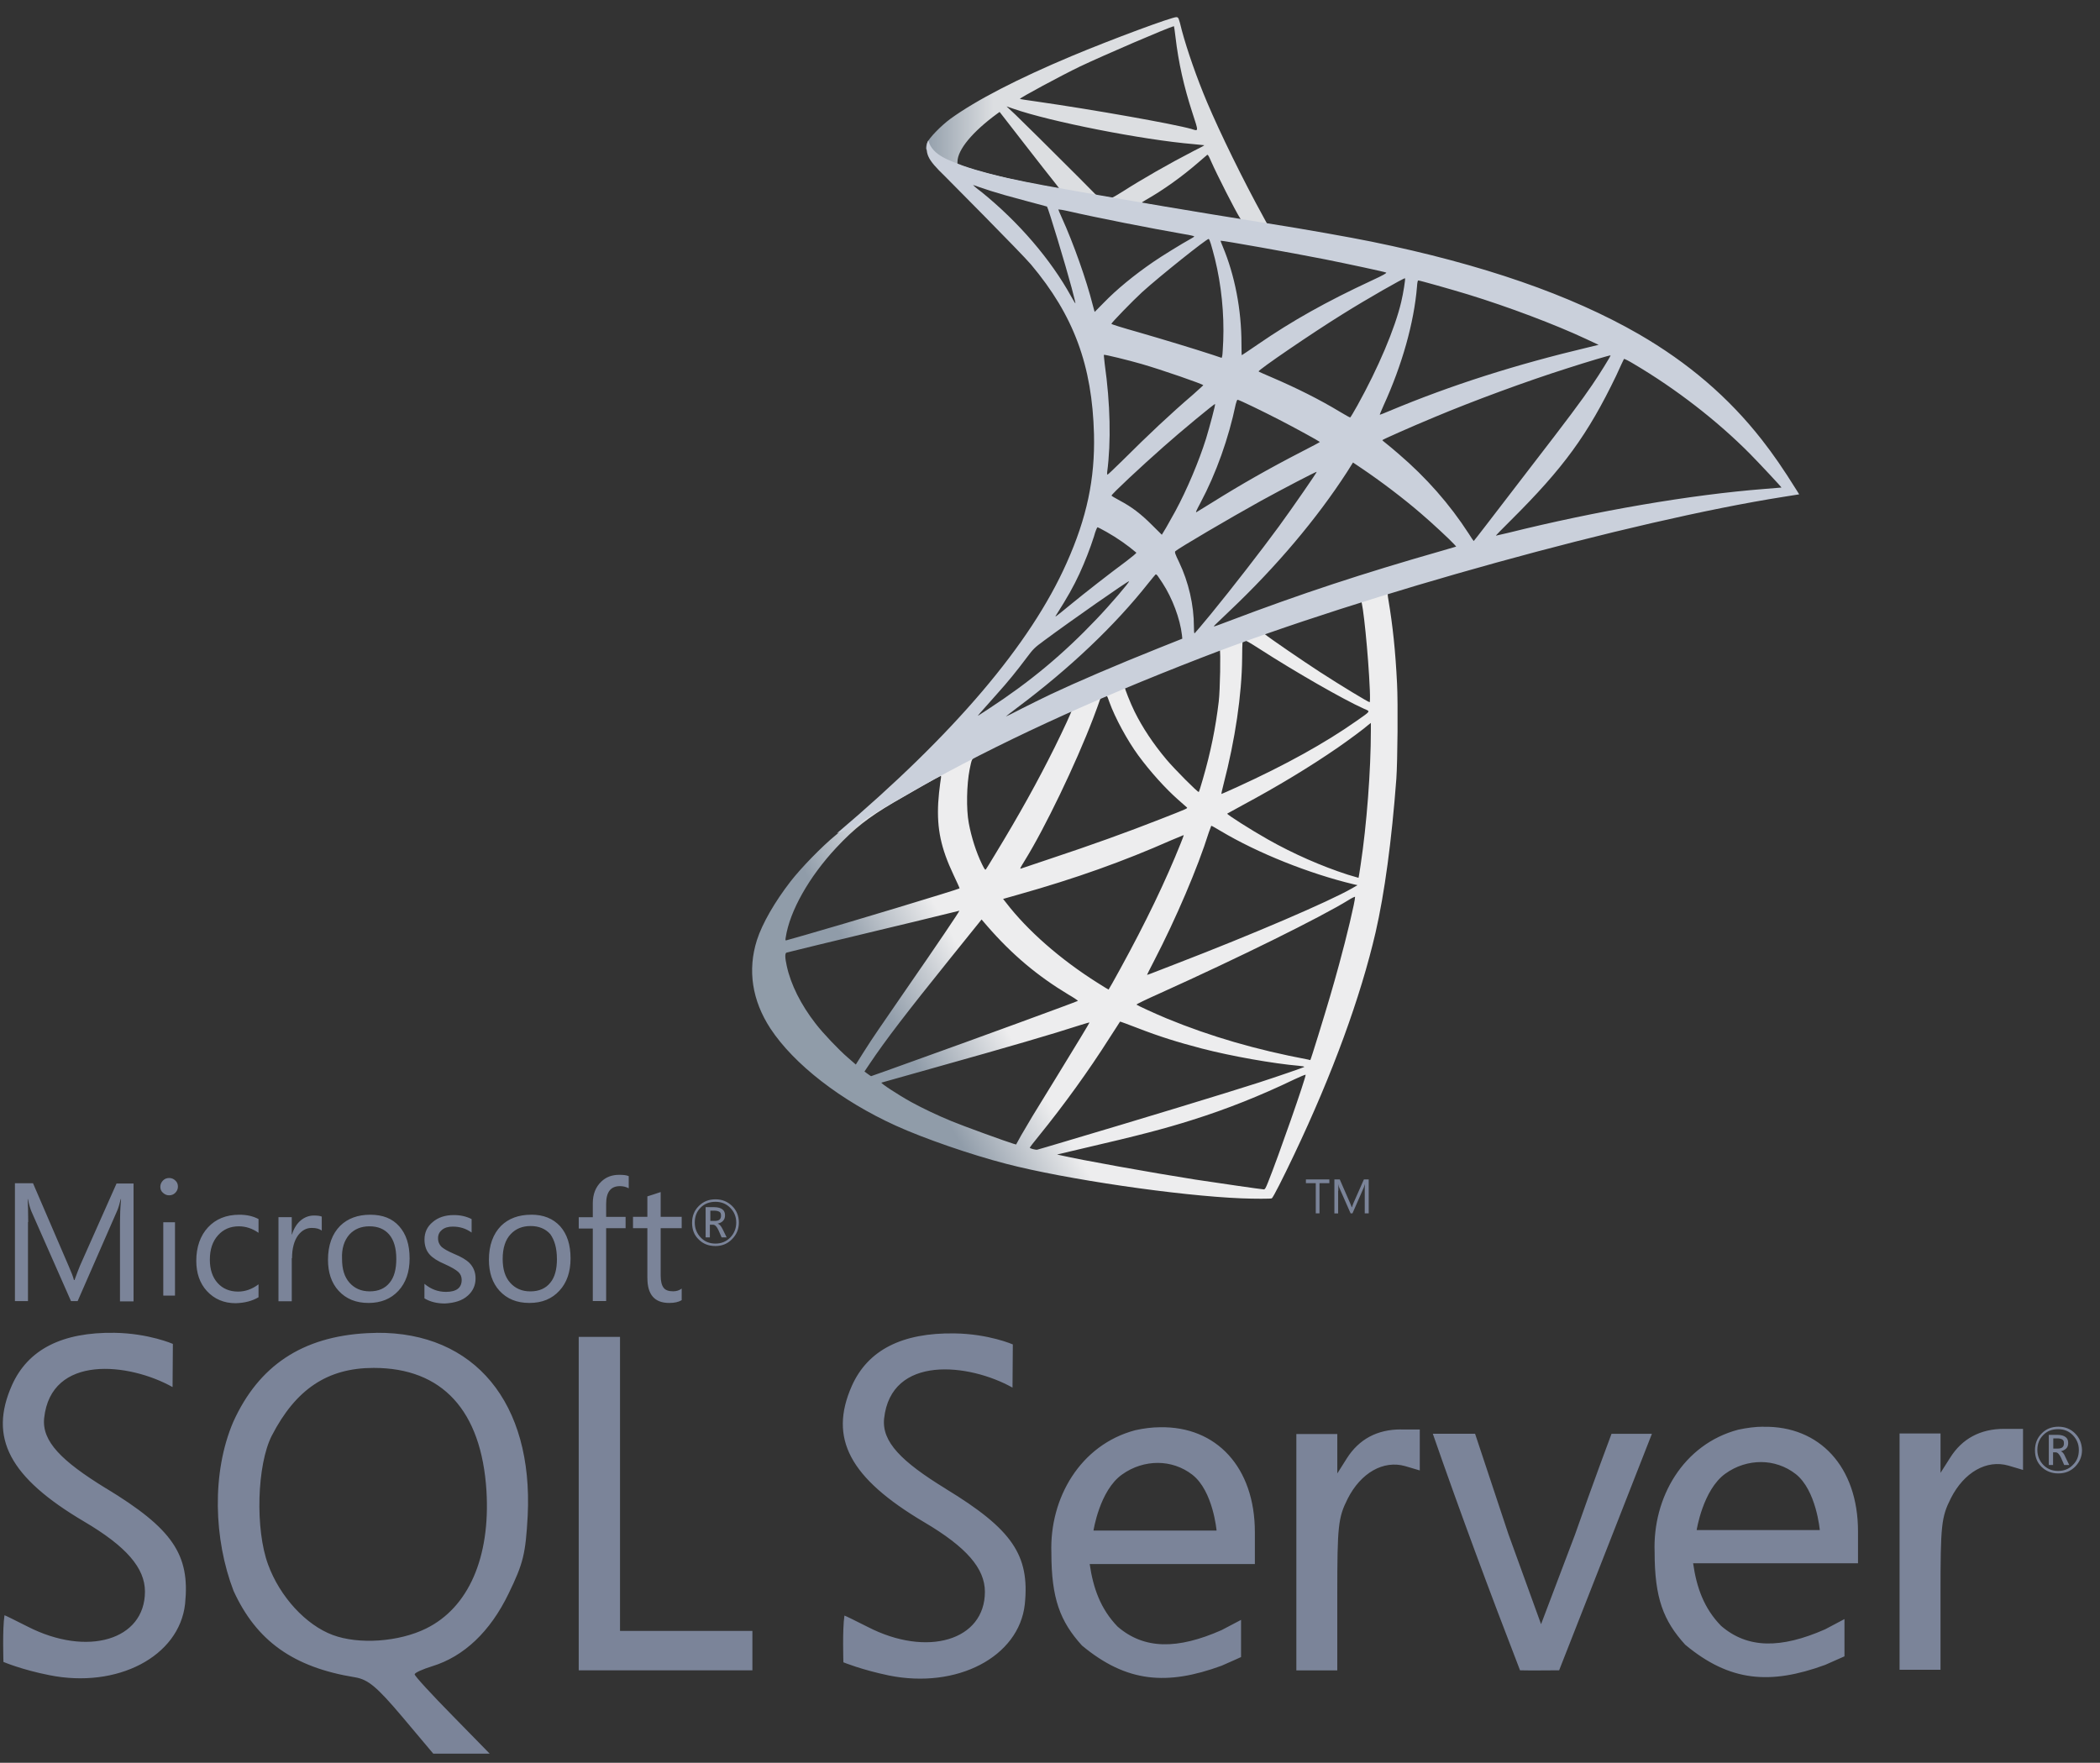 <svg width="81" height="68" viewBox="0 0 81 68" fill="none" xmlns="http://www.w3.org/2000/svg">
<rect x="0" y="0" width="81" height="68" fill="#333333" stroke="none"/>
<path d="M54.509 21.939L45.656 24.92L37.955 28.425L35.8 29.012C35.251 29.55 34.676 30.095 34.054 30.647C33.371 31.254 32.736 31.806 32.247 32.206C31.705 32.648 30.902 33.475 30.494 34C29.885 34.786 29.403 35.621 29.196 36.263C28.828 37.422 29.009 38.595 29.718 39.678C30.628 41.058 32.441 42.465 34.556 43.424C35.633 43.914 37.446 44.542 38.811 44.894C41.079 45.487 45.469 46.129 47.884 46.226C48.373 46.246 49.029 46.246 49.055 46.226C49.109 46.191 49.483 45.453 49.919 44.535C51.404 41.41 52.475 38.477 53.057 35.973C53.405 34.455 53.679 32.434 53.859 30.04C53.906 29.37 53.926 27.128 53.886 26.369C53.826 25.127 53.719 24.12 53.552 23.133C53.525 22.988 53.518 22.857 53.532 22.85C53.558 22.83 53.639 22.802 54.729 22.478L54.509 21.94V21.939H54.509V21.939ZM52.488 23.161C52.568 23.161 52.782 25.279 52.836 26.617C52.849 26.9 52.843 27.087 52.829 27.087C52.776 27.087 51.698 26.431 50.929 25.934C50.26 25.5 48.989 24.63 48.788 24.465C48.721 24.416 48.727 24.41 49.276 24.216C50.206 23.892 52.414 23.161 52.488 23.161ZM47.978 24.692C48.038 24.692 48.192 24.782 48.56 25.017C49.939 25.907 51.812 26.983 52.615 27.342C52.863 27.452 52.889 27.411 52.321 27.811C51.103 28.667 49.584 29.508 47.724 30.357C47.396 30.509 47.122 30.626 47.115 30.626C47.102 30.626 47.142 30.454 47.195 30.247C47.643 28.528 47.898 26.79 47.911 25.396C47.918 24.706 47.918 24.706 47.978 24.686C47.965 24.692 47.971 24.692 47.978 24.692ZM47.048 25.058C47.088 25.099 47.061 26.645 47.008 27.066C46.887 28.073 46.7 29.011 46.392 30.067C46.319 30.322 46.252 30.536 46.239 30.55C46.212 30.584 45.295 29.66 44.994 29.301C44.472 28.68 44.064 28.059 43.763 27.452C43.609 27.142 43.368 26.535 43.388 26.514C43.495 26.438 47.021 25.03 47.048 25.058ZM42.672 26.831C42.679 26.831 42.685 26.831 42.692 26.838C42.705 26.852 42.752 26.962 42.792 27.087C43.007 27.687 43.488 28.57 43.903 29.136C44.358 29.757 44.954 30.419 45.449 30.854C45.609 30.992 45.757 31.123 45.777 31.143C45.817 31.185 45.83 31.178 44.739 31.606C43.475 32.102 42.096 32.599 40.517 33.123C40.14 33.249 39.763 33.375 39.387 33.503C39.326 33.524 39.346 33.489 39.52 33.206C40.303 31.944 41.494 29.467 42.163 27.714C42.277 27.411 42.391 27.107 42.411 27.038C42.438 26.942 42.471 26.907 42.558 26.859C42.605 26.845 42.652 26.831 42.672 26.831ZM41.334 27.404C41.354 27.418 41.013 28.156 40.678 28.832C40.029 30.136 39.32 31.419 38.37 32.979C38.209 33.248 38.055 33.496 38.035 33.524C38.002 33.572 37.988 33.558 37.881 33.344C37.654 32.882 37.466 32.289 37.366 31.744C37.266 31.205 37.286 30.267 37.399 29.688C37.486 29.26 37.48 29.267 37.68 29.163C38.537 28.715 41.307 27.376 41.334 27.404ZM52.876 27.887V28.177C52.876 29.715 52.715 31.826 52.481 33.365C52.441 33.634 52.407 33.855 52.401 33.862C52.401 33.862 52.207 33.807 51.979 33.738C50.976 33.413 49.885 32.937 48.901 32.379C48.252 32.013 47.309 31.413 47.336 31.385C47.342 31.378 47.623 31.226 47.951 31.047C49.263 30.343 50.521 29.584 51.611 28.832C52.02 28.549 52.635 28.094 52.769 27.97L52.876 27.887ZM36.282 29.929C36.309 29.929 36.302 29.984 36.262 30.233C36.235 30.412 36.202 30.743 36.188 30.971C36.135 31.978 36.295 32.723 36.777 33.744C36.911 34.027 37.018 34.262 37.011 34.269C36.964 34.31 32.535 35.649 31.143 36.042C30.728 36.159 30.367 36.263 30.34 36.27C30.293 36.283 30.287 36.276 30.307 36.159C30.46 35.145 31.21 33.82 32.254 32.703C32.95 31.957 33.505 31.523 34.455 30.964C35.138 30.564 36.188 29.964 36.269 29.936C36.269 29.929 36.275 29.929 36.282 29.929ZM46.72 31.854C46.727 31.847 46.887 31.937 47.081 32.054C48.513 32.91 50.507 33.703 52.207 34.11L52.361 34.145L52.147 34.269C51.257 34.779 48.333 36.035 45.342 37.187C44.907 37.353 44.479 37.519 44.398 37.553C44.318 37.587 44.244 37.608 44.244 37.601C44.244 37.594 44.365 37.353 44.519 37.056C45.355 35.442 46.198 33.475 46.626 32.109C46.68 31.978 46.713 31.861 46.72 31.854ZM45.656 32.213C45.663 32.22 45.609 32.365 45.542 32.53C44.96 33.986 44.197 35.573 43.221 37.353C42.973 37.808 42.766 38.174 42.759 38.174C42.752 38.174 42.551 38.05 42.311 37.898C40.892 37.001 39.634 35.897 38.811 34.828L38.691 34.676L39.3 34.503C41.481 33.889 43.334 33.227 45.174 32.413C45.435 32.303 45.65 32.213 45.656 32.213ZM52.267 34.593C52.274 34.752 51.933 36.173 51.651 37.201C51.417 38.063 51.217 38.74 50.849 39.933C50.688 40.458 50.548 40.892 50.541 40.892C50.534 40.892 50.494 40.885 50.454 40.872C48.467 40.499 46.687 39.981 45.014 39.292C44.545 39.098 43.876 38.788 43.836 38.753C43.823 38.739 44.224 38.546 44.733 38.319C47.777 36.946 50.936 35.386 52.02 34.717C52.147 34.635 52.247 34.593 52.267 34.593ZM37.005 35.131C37.018 35.145 36.168 36.408 34.977 38.126C34.562 38.726 34.081 39.43 33.9 39.692C33.719 39.954 33.445 40.368 33.291 40.616L33.01 41.065L32.709 40.803C32.354 40.499 31.739 39.85 31.464 39.492C30.889 38.754 30.501 37.974 30.347 37.263C30.273 36.932 30.273 36.766 30.34 36.746C30.44 36.718 32.227 36.283 33.9 35.883C34.83 35.663 35.907 35.4 36.295 35.304C36.683 35.207 36.998 35.131 37.005 35.131ZM37.861 35.469L38.075 35.718C39.039 36.829 40.022 37.65 41.213 38.367C41.428 38.491 41.588 38.602 41.575 38.609C41.528 38.643 37.439 40.14 35.546 40.816C34.482 41.203 33.605 41.513 33.599 41.513C33.592 41.513 33.532 41.472 33.465 41.423L33.344 41.334L33.538 41.044C34.167 40.106 34.957 39.078 36.677 36.939L37.861 35.469ZM43.201 39.409C43.207 39.402 43.502 39.512 43.863 39.651C44.733 39.989 45.422 40.202 46.346 40.444C47.483 40.741 49.129 41.03 50.099 41.113C50.246 41.127 50.327 41.141 50.3 41.161C50.253 41.189 49.27 41.527 48.547 41.762C47.396 42.134 43.883 43.204 41.019 44.052C40.491 44.211 40.036 44.342 40.009 44.349C39.942 44.363 39.721 44.301 39.721 44.273C39.721 44.259 39.882 44.045 40.076 43.811C41.039 42.624 41.996 41.299 42.792 40.044C43.013 39.699 43.201 39.416 43.201 39.409ZM42.023 39.444C42.03 39.45 41.555 40.237 40.725 41.589C40.37 42.162 39.975 42.81 39.835 43.038C39.701 43.259 39.5 43.604 39.387 43.797L39.193 44.149L39.092 44.121C38.851 44.052 37.158 43.438 36.71 43.252C36.155 43.024 35.579 42.748 35.151 42.514C34.616 42.217 33.947 41.775 34 41.762C34.014 41.755 34.93 41.499 36.034 41.189C38.965 40.368 40.591 39.892 41.655 39.547C41.849 39.485 42.016 39.437 42.023 39.444ZM50.353 41.458H50.36C50.387 41.527 49.303 44.632 48.908 45.611C48.821 45.832 48.788 45.888 48.741 45.88C48.627 45.874 47.055 45.646 46.098 45.501C44.432 45.239 41.635 44.735 40.932 44.57L40.772 44.535L41.769 44.3C43.91 43.804 44.94 43.535 45.984 43.203C47.302 42.79 48.607 42.272 49.925 41.637C50.133 41.541 50.307 41.465 50.353 41.458Z" fill="url(#paint0_linear_5_3275)"/>
<path d="M45.382 0.661C45.235 0.641 42.859 1.524 41.327 2.166C39.259 3.035 37.654 3.863 36.663 4.58C36.295 4.85 35.833 5.326 35.76 5.512C35.733 5.581 35.72 5.664 35.72 5.746L36.616 6.623L38.751 7.326L43.83 8.265L49.637 9.293L49.698 8.775C49.678 8.775 49.664 8.768 49.644 8.768L48.881 8.644L48.727 8.361C47.938 6.926 47.068 5.146 46.559 3.946C46.165 3.014 45.79 1.938 45.583 1.165C45.469 0.696 45.456 0.668 45.382 0.662V0.661H45.382V0.661ZM45.275 1.013H45.282C45.288 1.02 45.315 1.214 45.342 1.441C45.455 2.407 45.663 3.338 45.991 4.346C46.238 5.105 46.238 5.063 45.951 4.974C45.268 4.781 42.21 4.236 39.995 3.918C39.641 3.87 39.34 3.822 39.34 3.815C39.313 3.787 40.939 2.911 41.655 2.566C42.572 2.131 45.087 1.048 45.275 1.013ZM38.824 4.104L39.085 4.194C40.504 4.691 44.07 5.395 46.038 5.56C46.258 5.581 46.446 5.602 46.452 5.602C46.459 5.608 46.272 5.712 46.031 5.829C45.081 6.319 44.037 6.919 43.314 7.382C43.1 7.52 42.906 7.63 42.879 7.63C42.852 7.63 42.712 7.602 42.565 7.582L42.297 7.54L41.628 6.864C40.45 5.684 39.527 4.774 39.172 4.429L38.824 4.104ZM38.557 4.318L39.5 5.533C40.015 6.202 40.537 6.857 40.651 7.002C40.765 7.147 40.859 7.264 40.852 7.271C40.825 7.292 39.487 7.023 38.778 6.857C38.048 6.685 37.747 6.602 37.299 6.457L36.931 6.333V6.236C36.938 5.774 37.506 5.084 38.47 4.38L38.557 4.318ZM46.573 5.974C46.6 5.974 46.633 6.036 46.713 6.222C46.941 6.74 47.65 8.134 47.824 8.403C47.878 8.492 47.971 8.499 47.028 8.341C44.76 7.961 44.03 7.837 44.03 7.823C44.03 7.816 44.097 7.768 44.184 7.72C44.887 7.32 45.596 6.809 46.225 6.264C46.379 6.133 46.519 6.009 46.546 5.988C46.553 5.974 46.566 5.967 46.573 5.974Z" fill="url(#paint1_linear_5_3275)"/>
<path d="M35.807 5.415C35.807 5.415 35.66 5.657 35.8 6.016C35.887 6.236 36.141 6.505 36.429 6.781C36.429 6.781 39.407 9.776 39.768 10.204C41.414 12.163 42.13 14.095 42.197 16.758C42.237 18.469 41.922 19.973 41.14 21.719C39.748 24.851 36.81 28.308 32.281 32.144L32.943 31.916C33.371 31.585 33.953 31.233 35.318 30.46C38.47 28.68 42.016 27.045 46.365 25.362C52.628 22.933 62.926 20.09 68.788 19.166L69.397 19.069L69.303 18.918C68.768 18.062 68.4 17.531 67.958 16.965C66.673 15.323 65.114 13.991 63.207 12.887C60.584 11.377 57.192 10.197 52.896 9.32C52.086 9.155 50.307 8.837 48.861 8.61C45.797 8.12 43.816 7.782 41.635 7.396C40.852 7.257 39.681 7.051 38.905 6.878C38.503 6.788 37.734 6.602 37.132 6.388C36.65 6.195 35.954 6.002 35.807 5.415ZM37.533 7.14C37.54 7.133 37.647 7.175 37.788 7.223C38.042 7.313 38.37 7.416 38.758 7.527C39.051 7.61 39.346 7.69 39.641 7.768C40.042 7.871 40.377 7.968 40.384 7.968C40.431 8.016 41.106 10.245 41.334 11.1C41.421 11.425 41.488 11.701 41.481 11.701C41.474 11.708 41.401 11.59 41.314 11.432C40.531 10.01 39.293 8.568 37.861 7.409C37.674 7.271 37.533 7.147 37.533 7.14ZM40.825 8.079C40.859 8.079 41.006 8.099 41.187 8.141C42.324 8.403 44.365 8.803 45.67 9.031C45.891 9.065 46.065 9.107 46.065 9.12C46.065 9.134 45.984 9.182 45.884 9.238C45.663 9.355 44.773 9.9 44.479 10.107C43.736 10.617 43.067 11.169 42.585 11.666C42.391 11.866 42.224 12.032 42.224 12.032C42.224 12.032 42.184 11.915 42.15 11.77C41.909 10.811 41.407 9.389 40.952 8.389C40.879 8.23 40.819 8.085 40.819 8.072C40.819 8.085 40.819 8.079 40.825 8.079ZM46.62 9.217C46.66 9.231 46.727 9.465 46.861 9.983C47.108 10.983 47.222 12.101 47.182 13.143C47.168 13.432 47.155 13.701 47.142 13.736L47.122 13.805L46.774 13.688C46.058 13.453 44.894 13.101 43.897 12.812C43.328 12.653 42.866 12.508 42.866 12.494C42.866 12.453 43.696 11.597 44.05 11.273C44.726 10.659 46.559 9.196 46.62 9.217ZM47.081 9.286C47.102 9.265 49.852 9.755 51.103 10.003C52.033 10.19 53.385 10.479 53.465 10.514C53.505 10.528 53.364 10.611 52.916 10.818C51.15 11.639 49.838 12.377 48.533 13.274C48.192 13.508 47.904 13.701 47.898 13.701C47.891 13.701 47.885 13.502 47.885 13.26C47.885 11.949 47.63 10.624 47.162 9.507C47.115 9.396 47.075 9.293 47.081 9.286ZM54.194 10.735C54.214 10.755 54.127 11.314 54.047 11.646C53.806 12.674 53.157 14.198 52.361 15.633C52.22 15.889 52.093 16.096 52.08 16.103C52.066 16.11 51.886 16.006 51.678 15.882C50.902 15.413 50.019 14.971 49.055 14.557C48.788 14.44 48.554 14.343 48.547 14.329C48.5 14.288 50.655 12.818 51.792 12.115C52.695 11.549 54.167 10.707 54.194 10.735ZM54.703 10.818C54.763 10.818 55.981 11.163 56.616 11.356C58.189 11.839 59.995 12.522 61.173 13.074L61.661 13.302L61.32 13.384C58.443 14.067 55.981 14.854 53.605 15.847C53.411 15.93 53.237 15.999 53.224 15.999C53.211 15.999 53.278 15.84 53.364 15.647C54.081 14.081 54.542 12.446 54.656 11.052C54.663 10.921 54.683 10.818 54.703 10.818ZM42.578 13.688C42.598 13.667 43.529 13.895 44.03 14.04C44.793 14.26 46.412 14.819 46.412 14.861C46.412 14.867 46.232 15.026 46.018 15.22C45.141 15.972 44.298 16.765 43.288 17.772C42.986 18.069 42.732 18.31 42.719 18.31C42.705 18.31 42.699 18.269 42.705 18.214C42.859 17.055 42.826 15.564 42.612 14.053C42.592 13.86 42.572 13.695 42.578 13.688ZM62.123 13.709C62.136 13.722 61.695 14.44 61.414 14.847C61.013 15.44 60.424 16.227 59.092 17.952C58.39 18.862 57.6 19.89 57.339 20.235C57.071 20.58 56.851 20.87 56.844 20.87C56.837 20.87 56.75 20.746 56.657 20.594C55.907 19.435 55.01 18.421 53.947 17.51C53.746 17.337 53.525 17.151 53.452 17.096C53.378 17.041 53.318 16.986 53.318 16.979C53.318 16.958 54.455 16.454 55.318 16.096C56.831 15.461 58.891 14.702 60.437 14.212C61.247 13.95 62.11 13.695 62.123 13.709ZM62.639 13.846C62.665 13.84 62.826 13.922 63.02 14.04C64.646 14.999 66.238 16.234 67.496 17.503C67.851 17.862 68.727 18.8 68.714 18.807C68.714 18.807 68.406 18.835 68.045 18.862C65.228 19.083 61.621 19.697 58.155 20.559C57.921 20.615 57.714 20.663 57.7 20.663C57.687 20.663 57.948 20.394 58.276 20.07C60.31 18.048 61.24 16.772 62.337 14.495C62.491 14.157 62.625 13.867 62.639 13.846C62.632 13.846 62.632 13.846 62.639 13.846ZM47.737 15.42C47.831 15.44 48.701 15.861 49.356 16.199C49.959 16.509 50.862 17.006 50.909 17.048C50.916 17.055 50.594 17.227 50.2 17.427C48.942 18.076 47.864 18.69 46.74 19.393C46.419 19.594 46.151 19.759 46.145 19.759C46.118 19.759 46.125 19.732 46.305 19.393C46.908 18.262 47.389 16.91 47.664 15.592C47.69 15.489 47.717 15.42 47.737 15.42ZM46.867 15.585C46.887 15.606 46.66 16.454 46.52 16.917C46.245 17.793 45.783 18.89 45.335 19.718C45.228 19.911 45.067 20.194 44.98 20.352L44.813 20.628L44.438 20.256C44.004 19.821 43.649 19.552 43.194 19.311C43.013 19.214 42.873 19.131 42.873 19.118C42.873 19.062 44.017 17.993 44.894 17.22C45.522 16.661 46.847 15.564 46.867 15.585ZM52.187 17.841L52.515 18.062C53.264 18.566 54.147 19.235 54.823 19.821C55.205 20.145 55.941 20.829 56.088 20.994L56.168 21.084L55.626 21.243C52.562 22.119 50.193 22.898 47.429 23.947C47.122 24.064 46.861 24.161 46.84 24.161C46.8 24.161 46.767 24.195 47.456 23.54C49.223 21.864 50.788 20.015 51.953 18.214L52.187 17.841ZM50.788 18.2C50.802 18.214 49.885 19.545 49.336 20.297C48.681 21.194 47.516 22.698 46.713 23.678C46.379 24.085 46.091 24.423 46.078 24.43C46.058 24.437 46.051 24.334 46.051 24.175C46.051 23.34 45.844 22.45 45.482 21.691C45.328 21.374 45.302 21.298 45.335 21.263C45.462 21.146 47.409 20.001 48.641 19.318C49.47 18.862 50.768 18.186 50.788 18.2ZM42.331 20.339C42.351 20.339 42.505 20.422 42.679 20.518C43.107 20.76 43.488 21.029 43.83 21.319C43.843 21.332 43.669 21.477 43.441 21.65C42.806 22.119 41.842 22.871 41.28 23.333C40.691 23.816 40.671 23.83 40.738 23.727C41.18 23.03 41.401 22.636 41.635 22.133C41.842 21.684 42.05 21.153 42.197 20.691C42.25 20.491 42.317 20.339 42.331 20.339ZM44.586 22.16C44.619 22.153 44.659 22.215 44.84 22.491C45.221 23.078 45.516 23.864 45.59 24.499L45.603 24.637L44.686 25.003C43.047 25.658 41.535 26.307 40.511 26.79C40.223 26.928 39.721 27.176 39.393 27.342C39.066 27.514 38.798 27.645 38.798 27.639C38.798 27.632 39.005 27.473 39.26 27.28C41.26 25.782 42.993 24.14 44.291 22.498C44.432 22.326 44.559 22.167 44.572 22.16L44.586 22.16ZM43.549 22.422C43.575 22.45 42.813 23.34 42.291 23.885C40.999 25.244 39.721 26.307 38.135 27.342C37.935 27.473 37.754 27.59 37.734 27.604C37.687 27.632 37.747 27.563 38.443 26.783C38.885 26.293 39.219 25.879 39.601 25.369C39.855 25.031 39.902 24.982 40.27 24.713C41.254 23.982 43.522 22.395 43.549 22.422Z" fill="#CAD0DB"/>
<path d="M14.527 51.415C14.403 51.415 14.28 51.427 14.158 51.427C11.663 51.561 9.981 52.675 8.997 54.849C8.156 56.815 8.248 59.385 9.007 61.364C9.889 63.297 11.315 64.317 13.695 64.702C14.199 64.786 14.536 65.067 15.512 66.221L16.712 67.647H18.888L17.441 66.168C16.641 65.356 15.994 64.65 15.994 64.588C15.994 64.526 16.3 64.39 16.67 64.275C17.892 63.9 18.906 62.944 19.615 61.477C20.189 60.299 20.272 59.935 20.354 58.47C20.569 54.109 18.302 51.382 14.527 51.413L14.527 51.415ZM16.435 62.82C15.376 63.34 13.839 63.444 12.835 63.07C11.797 62.684 10.793 61.591 10.341 60.353C9.839 59 9.91 56.504 10.484 55.38C11.408 53.59 12.629 52.767 14.414 52.767C17.061 52.767 18.567 54.411 18.763 57.501C18.919 60.081 18.067 62.017 16.436 62.819L16.435 62.82ZM54.034 55.14C53.121 55.14 52.422 55.515 51.951 56.253L51.582 56.838V55.318H50.002V64.434H51.581V61.52C51.581 58.856 51.614 58.544 51.981 57.815C52.487 56.815 53.357 56.317 54.199 56.555L54.763 56.722V55.142H54.034V55.14ZM44.751 55.056C44.442 55.056 44.113 55.098 43.786 55.171C41.672 55.732 40.48 57.784 40.553 59.896C40.553 61.665 40.892 62.549 41.733 63.476C43.457 64.91 45.016 65.025 47.119 64.255C47.478 64.1 47.869 63.921 47.869 63.921V62.487L47.119 62.881C45.417 63.632 44.135 63.632 43.108 62.747C42.452 62.07 42.164 61.259 42.031 60.333H48.402V59.104C48.402 56.598 46.915 55.016 44.75 55.056H44.751ZM42.175 59.054C42.175 59.054 42.41 57.491 43.283 56.877C43.703 56.577 44.185 56.431 44.657 56.431C45.13 56.431 45.602 56.586 45.991 56.888C46.791 57.512 46.925 59.042 46.925 59.042H42.175V59.054H42.175ZM4.083 57.41C2.37 56.357 1.61 55.598 1.703 54.703C1.969 52.227 4.986 52.57 6.656 53.506L6.668 51.841C6.668 51.841 5.744 51.435 4.421 51.413C2.39 51.383 1.077 52.058 0.462 53.432C-0.442 55.461 0.358 56.991 3.25 58.697C4.874 59.655 5.591 60.487 5.591 61.394C5.591 63.267 3.364 63.921 1.067 62.746C0.594 62.507 0.194 62.308 0.173 62.308C0.09 62.839 0.133 64.109 0.133 64.109C0.133 64.109 0.839 64.41 1.897 64.618C4.523 65.149 6.913 63.899 7.139 61.871C7.335 59.967 6.656 58.968 4.083 57.408L4.083 57.41ZM68.017 55.035C67.709 55.035 67.382 55.078 67.041 55.151C64.929 55.712 63.74 57.764 63.821 59.876C63.821 61.642 64.159 62.518 65 63.444C66.723 64.879 68.282 64.995 70.396 64.224C70.754 64.069 71.144 63.893 71.144 63.893V62.456L70.395 62.852C68.689 63.601 67.407 63.601 66.383 62.716C65.725 62.041 65.439 61.239 65.306 60.302H71.666V59.073C71.666 56.579 70.179 54.996 68.014 55.038L68.017 55.035ZM65.441 59.032C65.441 59.032 65.679 57.471 66.55 56.846C66.969 56.544 67.452 56.399 67.923 56.399C68.394 56.399 68.868 56.554 69.258 56.857C70.058 57.481 70.192 59.022 70.192 59.022H65.442L65.441 59.032ZM36.48 57.43C34.767 56.38 34.01 55.618 34.101 54.723C34.367 52.246 37.384 52.59 39.054 53.527L39.066 51.861C39.066 51.861 38.143 51.455 36.819 51.436C34.788 51.405 33.475 52.081 32.859 53.455C31.957 55.483 32.767 57.013 35.65 58.72C37.271 59.677 37.989 60.498 37.989 61.404C37.989 63.278 35.763 63.943 33.465 62.756C32.994 62.518 32.594 62.321 32.571 62.321C32.489 62.852 32.531 64.123 32.531 64.123C32.531 64.123 33.229 64.412 34.284 64.631C36.912 65.163 39.303 63.915 39.528 61.886C39.723 59.992 39.045 58.993 36.48 57.432V57.43H36.48ZM77.301 55.118C76.388 55.118 75.681 55.494 75.219 56.233L74.849 56.815V55.297H73.269V64.411H74.848V61.498C74.848 58.834 74.88 58.522 75.248 57.794C75.754 56.795 76.625 56.295 77.466 56.535L78.031 56.702V55.119L77.301 55.118ZM23.915 57.377V51.571H22.322V64.432H29.021V62.913H23.915V57.377H23.915ZM60.754 59.187L59.441 62.653L58.178 59.168L56.896 55.307H55.266C56.322 58.345 57.471 61.435 58.63 64.432C59.133 64.444 59.636 64.432 60.138 64.432L61.911 59.916L63.717 55.308H62.159C62.159 55.308 61.47 57.139 60.753 59.189L60.754 59.187ZM27.586 48.066C27.843 48.066 28.057 47.983 28.233 47.804C28.407 47.627 28.499 47.42 28.499 47.16C28.499 46.899 28.407 46.682 28.233 46.515C28.057 46.348 27.853 46.264 27.598 46.264C27.339 46.264 27.125 46.348 26.951 46.525C26.774 46.701 26.694 46.919 26.694 47.169C26.694 47.432 26.777 47.649 26.951 47.813C27.115 47.98 27.329 48.064 27.586 48.064V48.066ZM27.021 46.587C27.174 46.432 27.36 46.36 27.598 46.36C27.821 46.36 28.007 46.432 28.163 46.587C28.316 46.742 28.398 46.93 28.398 47.16C28.398 47.389 28.316 47.587 28.163 47.742C28.007 47.897 27.821 47.971 27.598 47.971C27.371 47.971 27.186 47.899 27.033 47.742C26.88 47.587 26.798 47.389 26.798 47.16C26.798 46.93 26.868 46.742 27.021 46.587ZM27.401 47.243H27.505C27.578 47.243 27.649 47.315 27.711 47.451L27.834 47.732H28.028L27.875 47.42C27.813 47.294 27.752 47.222 27.68 47.201C27.771 47.18 27.843 47.149 27.894 47.087C27.946 47.033 27.965 46.96 27.965 46.878C27.965 46.782 27.935 46.711 27.873 46.658C27.802 46.599 27.69 46.566 27.544 46.566H27.217V47.732H27.381V47.243L27.401 47.243ZM27.401 46.701H27.545C27.648 46.701 27.721 46.723 27.761 46.754C27.8 46.785 27.811 46.825 27.811 46.899C27.811 47.034 27.728 47.097 27.576 47.097H27.399V46.701H27.401ZM1.088 47.139C1.088 46.734 1.076 46.432 1.066 46.254H1.076C1.117 46.464 1.168 46.62 1.209 46.724L2.738 50.189H2.995L4.524 46.693C4.565 46.598 4.607 46.454 4.657 46.255H4.669C4.638 46.601 4.628 46.902 4.628 47.142V50.2H5.151V45.654H4.495L3.089 48.816C3.037 48.941 2.965 49.129 2.874 49.377H2.852C2.822 49.254 2.75 49.066 2.648 48.837L1.273 45.643H0.576V50.189H1.079V47.142L1.088 47.139ZM6.298 47.148H6.75V49.979H6.298V47.148ZM6.524 46.109C6.618 46.109 6.698 46.077 6.76 46.014C6.822 45.952 6.863 45.871 6.863 45.776C6.863 45.682 6.833 45.599 6.761 45.537C6.697 45.474 6.616 45.441 6.523 45.441C6.431 45.441 6.349 45.474 6.288 45.537C6.226 45.599 6.184 45.682 6.184 45.776C6.184 45.879 6.216 45.952 6.288 46.014C6.359 46.077 6.431 46.109 6.523 46.109H6.524ZM9.972 50.041V49.542C9.724 49.73 9.458 49.823 9.183 49.823C8.854 49.823 8.587 49.709 8.391 49.489C8.197 49.272 8.094 48.97 8.094 48.594C8.094 48.2 8.197 47.887 8.411 47.649C8.617 47.42 8.884 47.305 9.212 47.305C9.479 47.305 9.735 47.389 9.972 47.556V47.025C9.756 46.91 9.51 46.858 9.233 46.858C8.72 46.858 8.32 47.025 8.021 47.347C7.724 47.669 7.571 48.107 7.571 48.636C7.571 49.106 7.704 49.501 7.981 49.803C8.269 50.113 8.638 50.271 9.089 50.271C9.439 50.261 9.724 50.187 9.972 50.041ZM11.264 48.532C11.264 48.158 11.347 47.856 11.5 47.649C11.643 47.462 11.817 47.367 12.023 47.367C12.197 47.367 12.321 47.399 12.411 47.472V46.93C12.341 46.9 12.239 46.889 12.106 46.889C11.921 46.889 11.756 46.952 11.611 47.068C11.459 47.191 11.336 47.378 11.264 47.617H11.253V46.952H10.741V50.197H11.254V48.532H11.264ZM14.209 50.262C14.692 50.262 15.08 50.104 15.368 49.792C15.655 49.481 15.799 49.064 15.799 48.544C15.799 48.013 15.667 47.607 15.399 47.305C15.133 47.003 14.763 46.858 14.281 46.858C13.798 46.858 13.41 47.003 13.122 47.285C12.814 47.595 12.651 48.033 12.651 48.595C12.651 49.084 12.783 49.49 13.061 49.792C13.348 50.104 13.728 50.261 14.209 50.261V50.262ZM13.48 47.618C13.675 47.409 13.932 47.305 14.249 47.305C14.579 47.305 14.826 47.409 15.009 47.618C15.194 47.836 15.286 48.148 15.286 48.564C15.286 48.96 15.203 49.272 15.029 49.48C14.855 49.699 14.599 49.814 14.26 49.814C13.93 49.814 13.675 49.699 13.48 49.48C13.286 49.261 13.193 48.96 13.193 48.564C13.173 48.17 13.275 47.848 13.48 47.618ZM18.045 49.979C18.24 49.803 18.343 49.586 18.343 49.313C18.343 49.075 18.261 48.877 18.108 48.72C17.983 48.595 17.791 48.482 17.512 48.367C17.265 48.262 17.112 48.169 17.029 48.096C16.947 48.013 16.896 47.909 16.896 47.762C16.896 47.627 16.948 47.523 17.049 47.44C17.153 47.357 17.285 47.316 17.461 47.316C17.738 47.316 17.974 47.39 18.191 47.546V47.026C17.983 46.921 17.759 46.871 17.502 46.871C17.173 46.871 16.895 46.963 16.69 47.141C16.475 47.317 16.373 47.546 16.373 47.816C16.373 48.054 16.443 48.253 16.577 48.398C16.69 48.522 16.883 48.649 17.151 48.762C17.408 48.877 17.582 48.98 17.675 49.064C17.767 49.148 17.808 49.251 17.808 49.374C17.808 49.677 17.603 49.834 17.203 49.834C16.895 49.834 16.619 49.731 16.371 49.523V50.084C16.595 50.22 16.863 50.282 17.16 50.282C17.54 50.262 17.837 50.168 18.042 49.98L18.045 49.979ZM20.487 46.858C20.005 46.858 19.616 47.003 19.328 47.285C19.022 47.595 18.858 48.033 18.858 48.595C18.858 49.084 18.991 49.49 19.267 49.792C19.555 50.105 19.934 50.261 20.416 50.261C20.911 50.261 21.287 50.103 21.575 49.791C21.864 49.48 22.007 49.063 22.007 48.543C22.007 48.012 21.873 47.606 21.607 47.304C21.329 47.002 20.96 46.856 20.489 46.856L20.487 46.858ZM21.482 48.564C21.482 48.96 21.4 49.272 21.226 49.48C21.052 49.699 20.795 49.815 20.456 49.815C20.127 49.815 19.872 49.699 19.676 49.48C19.482 49.261 19.389 48.96 19.389 48.564C19.389 48.146 19.492 47.824 19.698 47.607C19.892 47.399 20.148 47.294 20.467 47.294C20.785 47.294 21.04 47.399 21.225 47.607C21.389 47.836 21.481 48.148 21.481 48.564H21.482ZM22.868 50.188H23.38V47.378H24.13V46.941H23.38V46.44C23.38 45.984 23.554 45.755 23.914 45.755C24.035 45.755 24.159 45.786 24.251 45.839V45.37C24.159 45.328 24.035 45.319 23.881 45.319C23.605 45.319 23.379 45.402 23.194 45.579C22.979 45.786 22.865 46.056 22.865 46.421V46.953H22.323V47.39H22.865V50.19L22.868 50.188ZM24.971 49.303C24.971 49.938 25.247 50.261 25.812 50.261C26.017 50.261 26.171 50.227 26.294 50.154V49.707C26.2 49.779 26.088 49.812 25.965 49.812C25.791 49.812 25.668 49.77 25.597 49.676C25.524 49.583 25.483 49.425 25.483 49.208V47.377H26.294V46.94H25.483V45.983C25.306 46.045 25.133 46.098 24.97 46.15V46.94H24.416V47.377H24.97V49.301L24.971 49.303ZM80.031 55.285C79.857 55.118 79.651 55.035 79.395 55.035C79.137 55.035 78.922 55.118 78.748 55.297C78.574 55.473 78.492 55.691 78.492 55.942C78.492 56.202 78.574 56.419 78.747 56.586C78.921 56.753 79.135 56.837 79.394 56.837C79.65 56.837 79.865 56.753 80.041 56.577C80.214 56.398 80.306 56.191 80.306 55.932C80.297 55.67 80.204 55.453 80.03 55.286L80.031 55.285ZM79.948 56.515C79.796 56.67 79.61 56.741 79.384 56.741C79.16 56.741 78.974 56.67 78.819 56.515C78.666 56.357 78.584 56.16 78.584 55.93C78.584 55.703 78.654 55.515 78.81 55.357C78.963 55.202 79.147 55.13 79.384 55.13C79.607 55.13 79.793 55.202 79.948 55.357C80.101 55.515 80.184 55.703 80.184 55.93C80.184 56.171 80.113 56.357 79.948 56.515ZM79.487 55.983C79.579 55.962 79.652 55.92 79.703 55.869C79.754 55.815 79.773 55.742 79.773 55.659C79.773 55.566 79.744 55.492 79.681 55.441C79.611 55.381 79.497 55.349 79.352 55.349H79.025V56.513H79.19V56.024H79.292C79.363 56.024 79.433 56.096 79.497 56.232L79.619 56.512H79.814L79.662 56.199C79.609 56.063 79.547 56.001 79.485 55.981L79.487 55.983ZM79.374 55.879H79.198V55.485H79.343C79.445 55.485 79.517 55.504 79.558 55.536C79.599 55.567 79.609 55.608 79.609 55.682C79.609 55.817 79.526 55.879 79.373 55.879L79.374 55.879ZM50.751 46.806H50.895V45.641H51.275V45.495H50.371V45.641H50.751V46.806H50.751ZM51.622 45.931C51.622 45.817 51.622 45.724 51.614 45.672C51.623 45.734 51.644 45.776 51.654 45.806L52.095 46.806H52.166L52.608 45.797C52.62 45.766 52.629 45.725 52.649 45.672C52.64 45.776 52.64 45.859 52.64 45.922V46.805H52.793V45.495H52.608L52.208 46.4C52.199 46.432 52.166 46.495 52.147 46.567H52.135C52.127 46.525 52.105 46.483 52.076 46.412L51.676 45.495H51.469V46.808H51.614V45.932L51.622 45.931Z" fill="#7B8499"/>
<defs>
<linearGradient id="paint0_linear_5_3275" x1="35.67" y1="41.732" x2="38.921" y2="39.869" gradientUnits="userSpaceOnUse">
<stop stop-color="#909CA9"/>
<stop offset="1" stop-color="#EDEDEE"/>
</linearGradient>
<linearGradient id="paint1_linear_5_3275" x1="35.743" y1="4.964" x2="38.319" y2="4.964" gradientUnits="userSpaceOnUse">
<stop stop-color="#939FAB"/>
<stop offset="1" stop-color="#DCDEE1"/>
</linearGradient>
</defs>
</svg>
